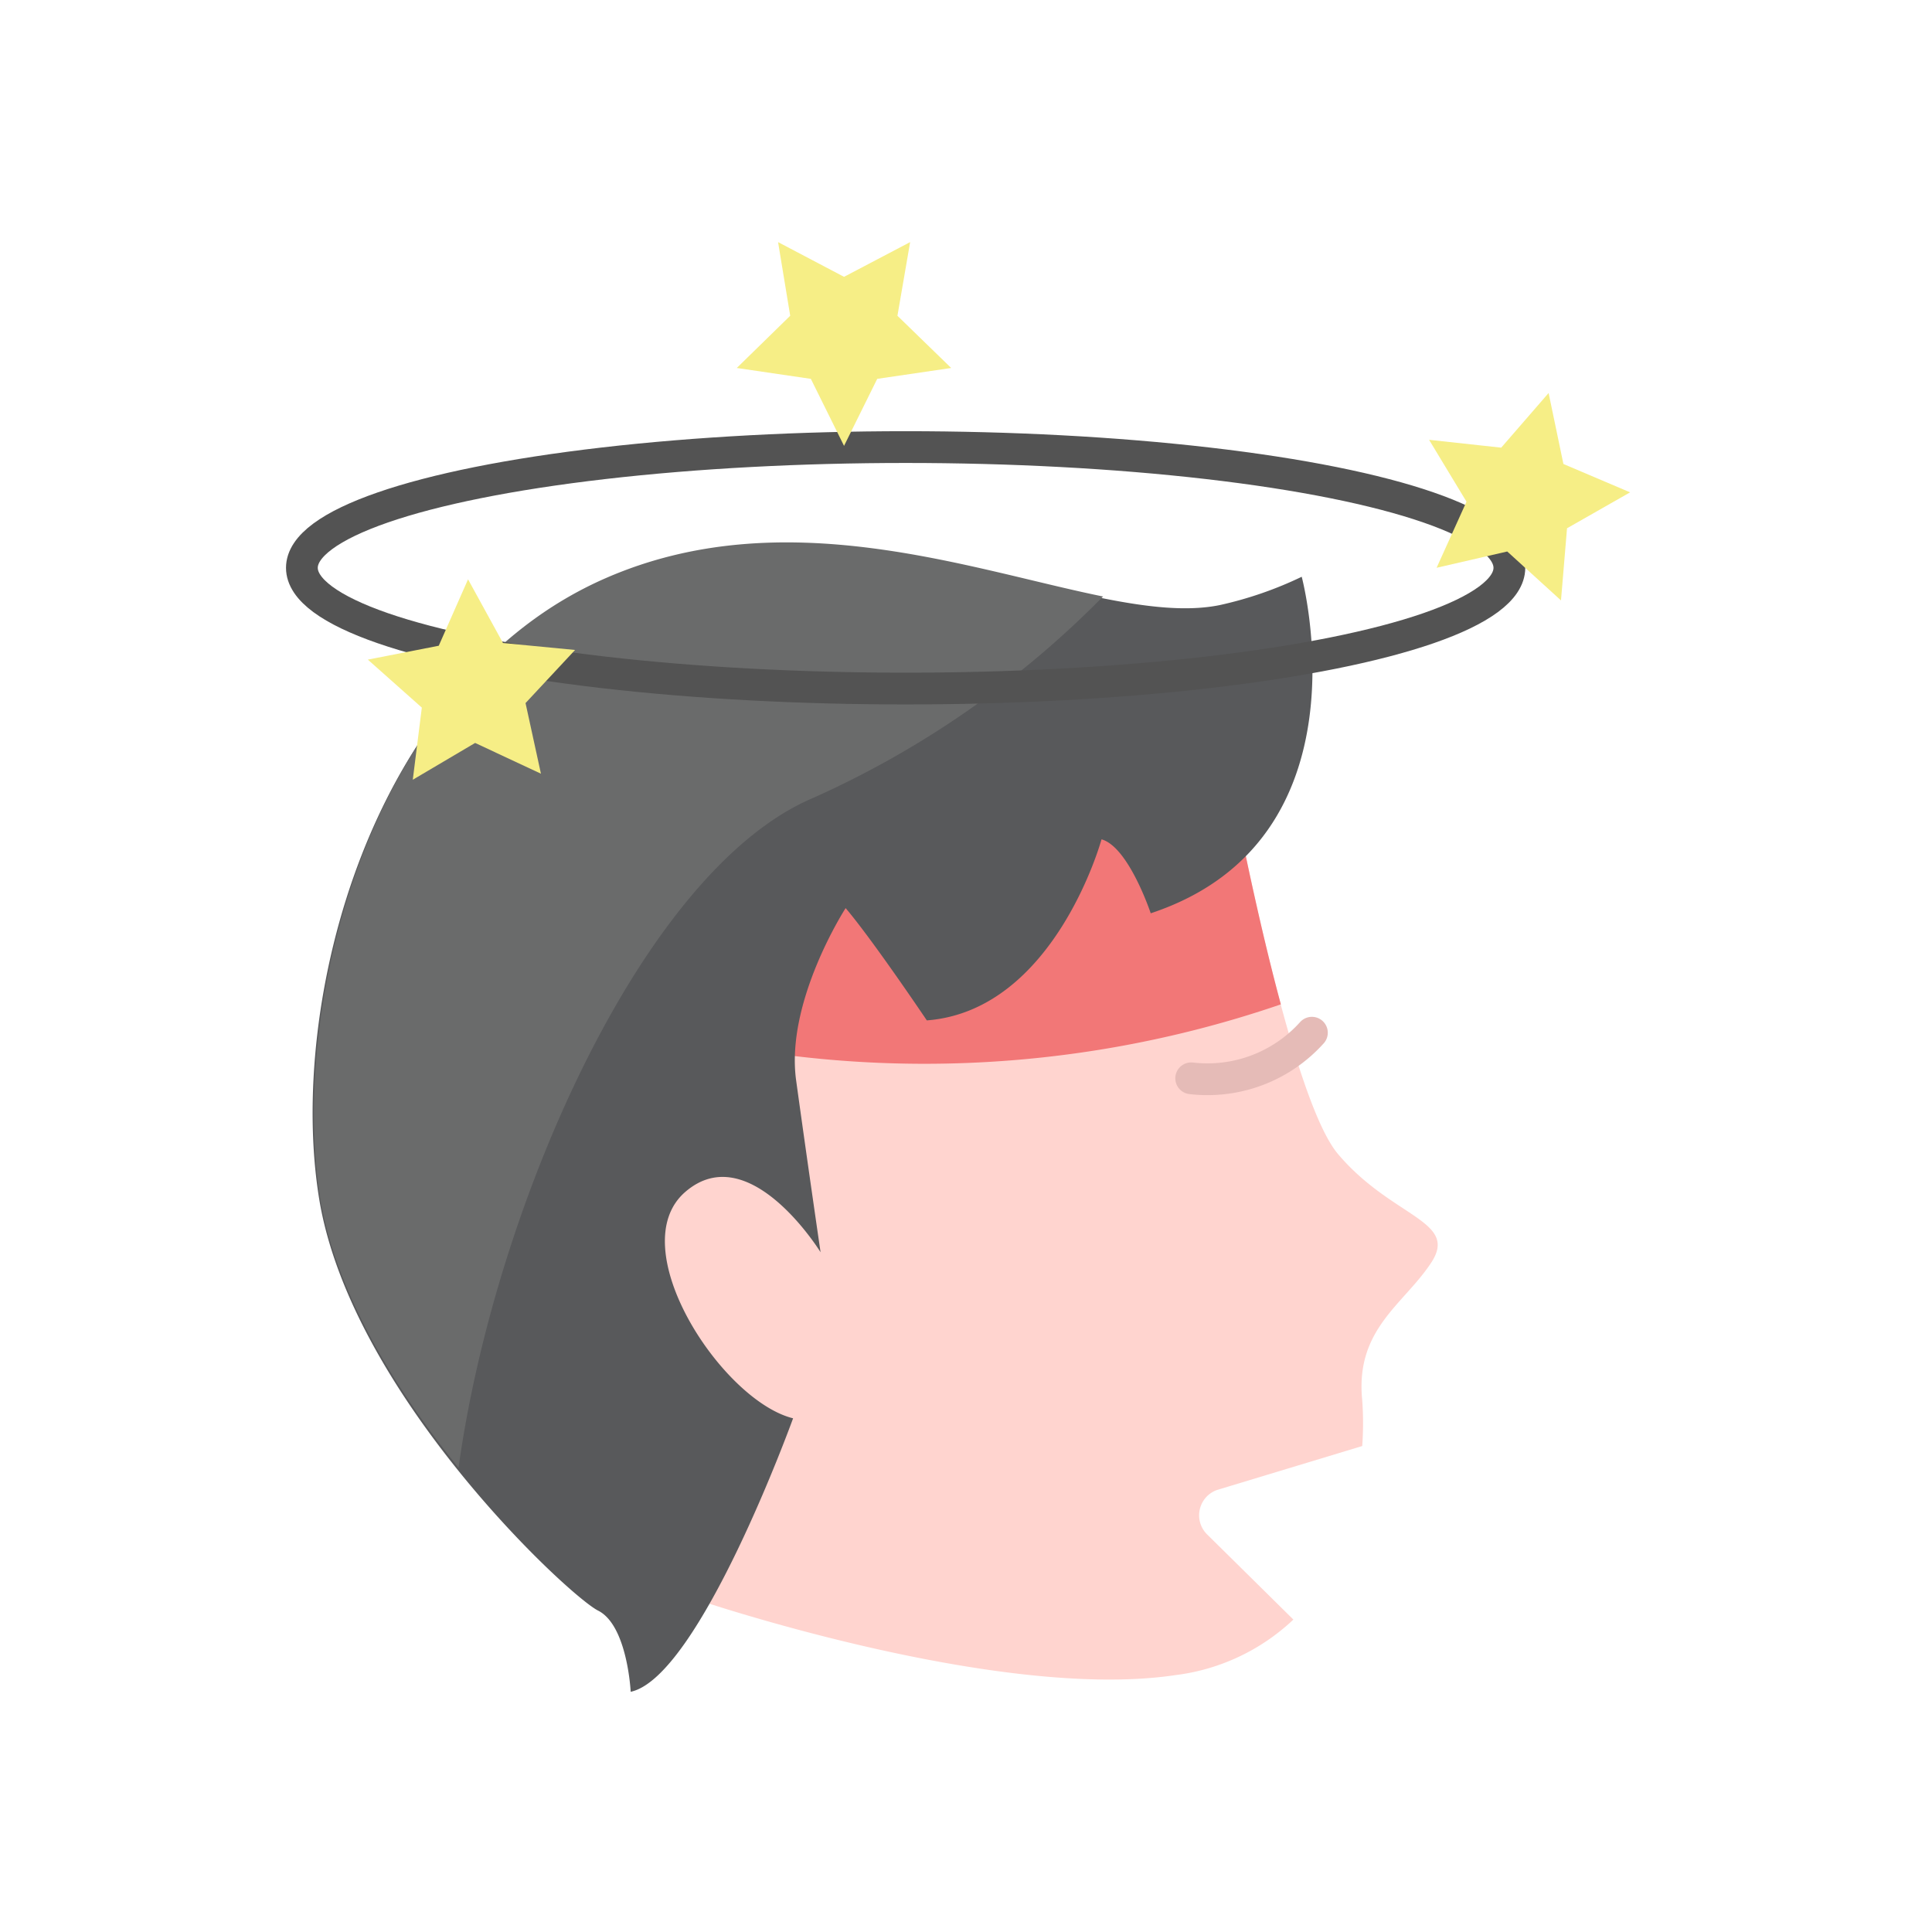 <svg id="Group_37179" data-name="Group 37179" xmlns="http://www.w3.org/2000/svg" width="60.823" height="60.823" viewBox="0 0 60.823 60.823">
  <path id="Path_1118" data-name="Path 1118" d="M18.939,29.525l6.748-5.332,13.619-.133s2,11.461,3.7,13.467,3.8,2.091,2.937,3.412-2.4,2.091-2.176,4.334a9.866,9.866,0,0,1,0,1.445L39.2,48.1a.846.846,0,0,0-.3,1.416L41.6,52.181a6.576,6.576,0,0,1-3.716,1.749c-5.655.846-15.206-2.423-15.206-2.423L17.77,40.748Z" transform="translate(-0.882 -1.194)" fill="#ffd4cf"/>
  <path id="Path_1119" data-name="Path 1119" d="M18.65,32.756l.333-3.231,6.748-5.332,13.619-.133s.836,4.809,1.9,8.753a34.564,34.564,0,0,1-22.6-.057Z" transform="translate(-0.926 -1.194)" fill="#f27777"/>
  <path id="Path_1120" data-name="Path 1120" d="M41.493,19.046s2.233,8.287-4.752,10.6c0,0-.694-2.091-1.549-2.328,0,0-1.473,5.389-5.5,5.7,0,0-1.7-2.528-2.556-3.535,0,0-1.9,2.937-1.559,5.417s.77,5.417.77,5.417-2.243-3.64-4.258-1.9,1.15,6.576,3.393,7.128c0,0-2.946,8.145-5.113,8.61,0,0-.1-2.091-1.026-2.556s-7.783-6.843-8.781-12.963,1.568-16.251,9-19.492,15.206,1.644,19.349.8a11.8,11.8,0,0,0,2.585-.893Z" transform="translate(-0.514 -0.894)" fill="#58595b"/>
  <path id="Path_1121" data-name="Path 1121" d="M10.59,38.583c-.95-6.111,1.568-16.251,9-19.492,5.579-2.433,11.4-.285,15.652.58A29.946,29.946,0,0,1,26.1,26.019C20.74,28.3,16.083,38.906,14.952,47.1c-1.939-2.4-3.868-5.493-4.362-8.515Z" transform="translate(-0.516 -0.892)" fill="#6a6b6b"/>
  <ellipse id="Ellipse_129" data-name="Ellipse 129" cx="19.007" cy="3.801" rx="19.007" ry="3.801" transform="translate(9.504 14.075)" fill="none" stroke="#535353" stroke-linecap="round" stroke-linejoin="round" stroke-width="1"/>
  <path id="Path_1122" data-name="Path 1122" d="M39.46,35.645a4.419,4.419,0,0,0,3.8-1.435" transform="translate(-1.959 -1.698)" fill="none" stroke="#e5bbb7" stroke-linecap="round" stroke-linejoin="round" stroke-width="1"/>
  <path id="Path_1123" data-name="Path 1123" d="M27.177,9.113,29.258,8.02l-.4,2.319,1.692,1.644-2.328.342-1.045,2.11-1.045-2.11L23.8,11.983l1.682-1.644L25.1,8.02Zm22.647,5.892,2.1.893-1.986,1.131-.19,2.271-1.692-1.54-2.224.513.941-2.081-1.178-1.948,2.271.247,1.492-1.72.466,2.233ZM16.438,20.641l2.271.219L17.15,22.532l.485,2.224-2.072-.969L13.6,24.946l.285-2.271-1.7-1.511,2.233-.437.922-2.091,1.1,2.005Z" transform="translate(-0.605 -0.398)" fill="#f6ee86"/>
  <path id="Path_1124" data-name="Path 1124" d="M0,0H60.823V60.823H0Z" fill="none"/>
</svg>
